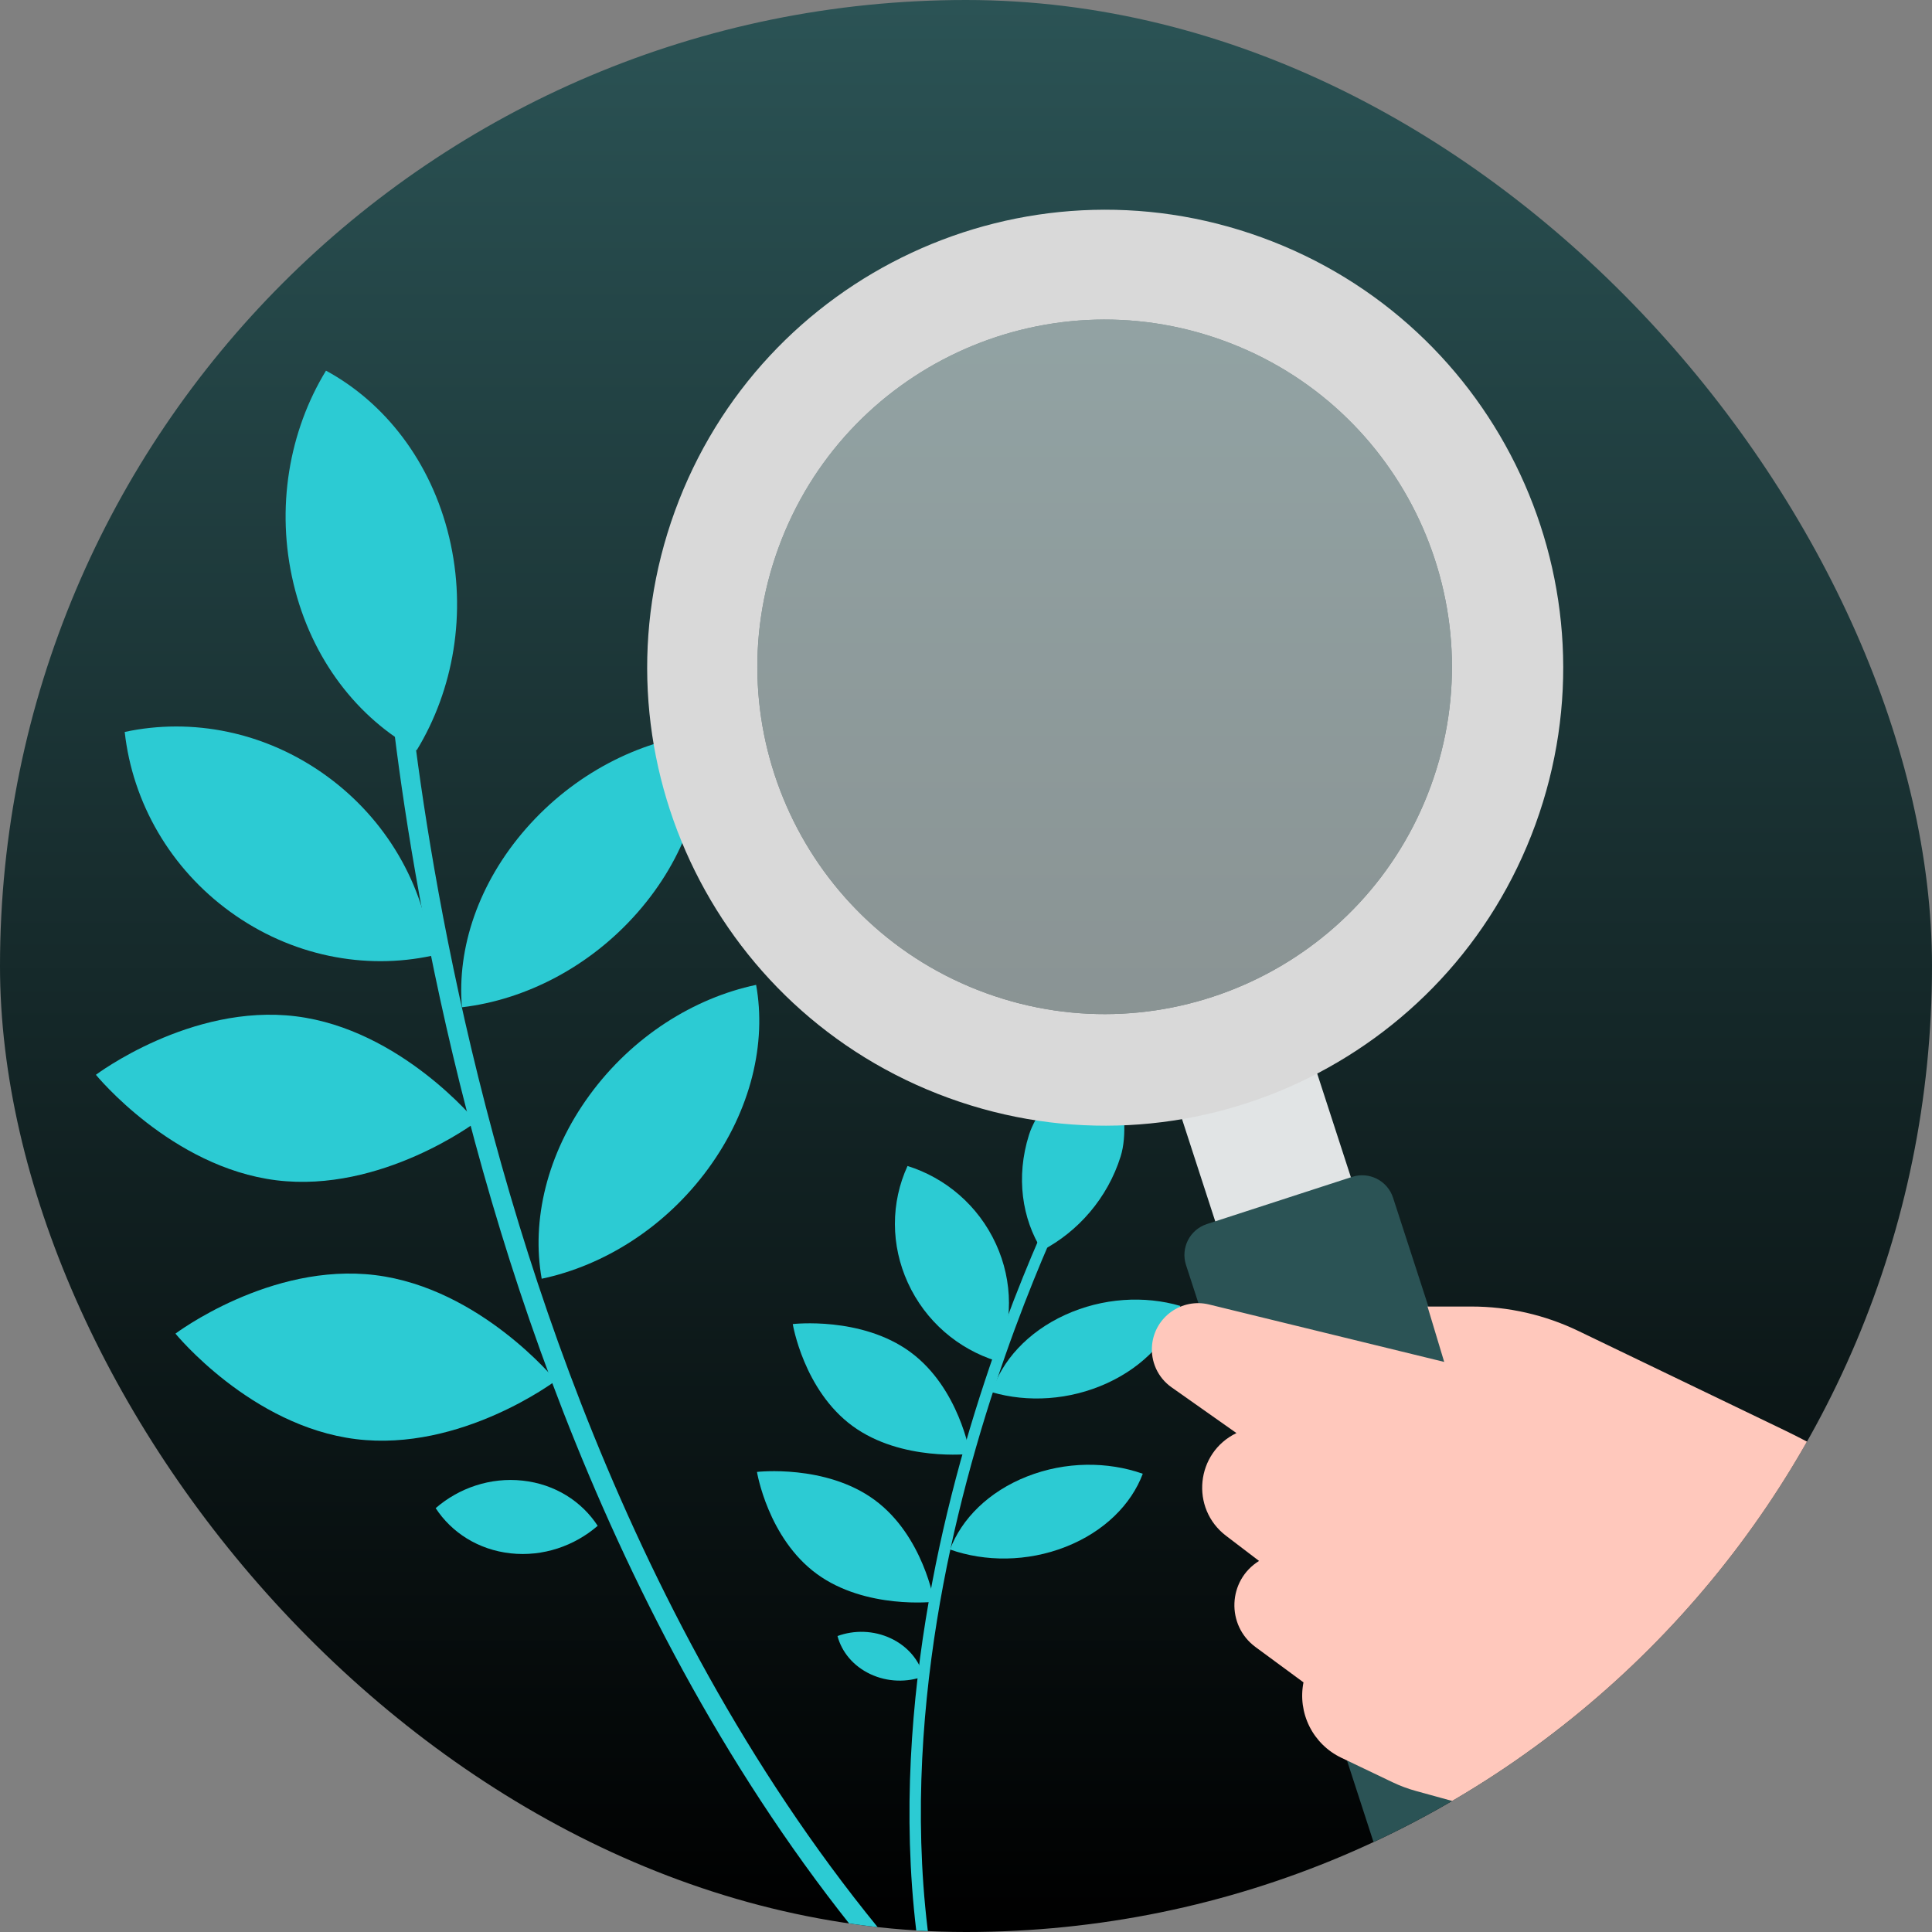 <svg width="737" height="737" viewBox="0 0 737 737" fill="none" xmlns="http://www.w3.org/2000/svg">
<rect x="0" y="0" width="737" height="737" fill="#808080" stroke="none"/>
<g clip-path="url(#clip0_110_687)">
<path d="M0 368.5C0 164.983 164.983 0 368.5 0V0C572.017 0 737 164.983 737 368.5V368.5C737 572.017 572.017 737 368.5 737V737C164.983 737 0 572.017 0 368.5V368.5Z" fill="url(#paint0_linear_110_687)"/>
<path d="M438.85 832.587C303.583 738.649 233.28 582.214 198.125 467.532C159.951 343.021 153.799 239.443 153.743 238.407L146.44 239.231C146.496 240.267 152.679 344.625 191.074 469.967C226.558 585.791 297.597 743.822 434.54 838.93L438.85 832.587Z" fill="#2CCBD3"/>
<path d="M171.353 204.964C178.252 233.907 172.94 263.275 158.947 286.213C136.589 274.096 118.869 251.594 111.967 222.65C105.053 193.704 110.364 164.332 124.358 141.397C146.729 153.518 164.436 176.016 171.353 204.964ZM124.667 296.069C135.817 304.173 145.145 314.453 152.054 326.25C158.964 338.048 163.302 351.102 164.791 364.579C139.283 370.064 111.129 364.79 87.697 347.73C76.55 339.621 67.225 329.34 60.316 317.543C53.408 305.746 49.067 292.693 47.573 279.217C73.084 273.72 101.235 279.009 124.667 296.069ZM105.445 450.246C145.513 455.199 181.686 427.933 181.686 427.933C181.686 427.933 152.894 392.638 112.826 387.687C72.757 382.737 36.584 410 36.584 410C36.584 410 65.376 445.295 105.445 450.246ZM135.791 548.984C175.859 553.938 212.03 526.671 212.03 526.671C212.03 526.671 183.241 491.377 143.17 486.425C103.101 481.475 66.931 508.738 66.931 508.738C66.931 508.738 95.72 544.033 135.791 548.984Z" fill="#2CCBD3"/>
<path d="M267.709 279.849C243.608 282.686 218.982 295.182 200.702 316.039C182.422 336.897 174.273 361.795 176.222 384.244C200.324 381.408 224.951 368.912 243.231 348.055C261.511 327.197 269.647 302.289 267.709 279.849Z" fill="#2CCBD3"/>
<path d="M378.878 825.336C339.032 740.908 349.617 644.211 365.513 577.964C382.766 506.036 409.835 453.454 410.107 452.931L406.239 451.267C405.967 451.79 378.688 504.763 361.304 577.16C345.241 644.061 334.557 741.752 374.893 827.228L378.878 825.336Z" fill="#2CCBD3"/>
<path d="M288.437 375.698C264.666 380.718 241.213 395.384 224.872 417.787C208.532 440.191 202.678 465.688 206.641 487.799C230.427 482.786 253.881 468.121 270.22 445.717C286.562 423.315 292.427 397.825 288.437 375.698Z" fill="#2CCBD3"/>
<path d="M228.001 582.052C221.922 572.743 211.74 566.165 199.384 564.814C187.029 563.463 175.063 567.627 166.195 575.314C172.273 584.625 182.455 591.203 194.813 592.555C207.155 593.897 219.118 589.732 228.001 582.052Z" fill="#2CCBD3"/>
<path d="M427.496 441.128C422.493 457.1 411.235 469.845 397.497 477.024C389.816 464.857 387.503 448.963 392.506 432.988C397.502 417.011 422.498 397.087 422.498 397.087C422.498 397.087 432.493 425.148 427.496 441.128ZM379.971 474.647C383.198 481.715 384.874 489.324 384.891 496.987C384.909 504.651 383.268 512.201 380.072 519.153C365.661 514.632 353.068 504.151 346.296 489.287C343.071 482.22 341.397 474.612 341.379 466.949C341.362 459.286 343.002 451.737 346.194 444.784C360.609 449.298 373.199 459.784 379.971 474.647ZM325.213 543.978C343.883 557.655 370.021 554.62 370.021 554.62C370.021 554.62 365.89 529.407 347.223 515.731C328.554 502.053 302.416 505.088 302.416 505.088C302.416 505.088 306.546 530.301 325.213 543.978ZM311.559 600.383C330.229 614.061 356.367 611.023 356.367 611.023C356.367 611.023 352.237 585.811 333.57 572.134C314.9 558.457 288.762 561.494 288.762 561.494C288.762 561.494 292.892 586.707 311.559 600.383Z" fill="#2CCBD3"/>
<path d="M339.779 624.964C346.346 628.044 350.733 633.449 352.341 639.5C345.99 641.824 338.603 641.712 332.042 638.637C325.473 635.559 321.087 630.155 319.479 624.101C325.82 621.773 333.208 621.885 339.779 624.964Z" fill="#2CCBD3"/>
<path d="M450.27 498.169C436.657 494.179 420.67 495.028 406.299 501.6C391.929 508.175 382.147 519.112 378.343 531.074C391.958 535.062 407.943 534.215 422.315 527.642C436.688 521.067 446.462 510.123 450.27 498.169Z" fill="#2CCBD3"/>
<path d="M435.938 562.193C422.544 557.473 406.518 557.438 391.824 563.215C377.131 568.993 366.807 579.379 362.397 591.09C375.795 595.818 391.818 595.852 406.513 590.075C421.208 584.299 431.535 573.918 435.938 562.193Z" fill="#2CCBD3"/>
<path d="M448.095 418.256C443.452 403.966 451.272 388.619 465.562 383.977C479.85 379.334 495.198 387.152 499.841 401.442L521.076 466.795L469.329 483.607L448.095 418.256V418.256Z" fill="#E1E4E5"/>
<path d="M515.793 448.942L460.385 466.945C453.876 469.06 450.314 476.051 452.429 482.56L532.784 729.869C534.899 736.378 541.89 739.94 548.4 737.825L603.807 719.822C610.317 717.707 613.879 710.716 611.764 704.207L531.409 456.898C529.294 450.389 522.302 446.827 515.793 448.942Z" fill="#2B5355"/>
<path fill-rule="evenodd" clip-rule="evenodd" d="M796.915 661.712L777.67 631.541C754.05 594.51 720.576 564.796 681.006 545.733L602.085 507.717C589.363 501.587 575.422 498.404 561.3 498.403H544.551L550.916 519.528L461.235 497.624C450.801 495.075 440.529 502.361 439.484 513.051C439.181 516.154 439.705 519.283 441.003 522.118C442.302 524.953 444.328 527.393 446.877 529.191L471.668 546.674C456.135 554.157 453.98 575.405 467.695 585.853L480.292 595.451C468.335 602.845 467.644 619.983 478.966 628.316L497.241 641.767C496.112 647.481 496.916 653.408 499.527 658.615C502.137 663.821 506.406 668.011 511.66 670.524L531.202 679.865C534.096 681.249 537.107 682.373 540.201 683.223L630.565 708.069L731.411 775.677L796.915 661.712V661.712Z" fill="#FFC8BC"/>
<path fill-rule="evenodd" clip-rule="evenodd" d="M959.644 794.675L756.655 593.085L654.46 736.901L724.456 794.675H959.644Z" fill="#2CCBD3"/>
<path fill-rule="evenodd" clip-rule="evenodd" d="M361.862 418.839C271.207 385.842 224.462 285.611 257.455 194.968C290.446 104.322 390.683 57.588 481.338 90.582C571.993 123.579 618.737 223.81 585.744 314.455C552.754 405.101 452.517 451.833 361.862 418.839ZM376.095 378.833C307.352 353.813 271.906 277.81 296.923 209.077C321.94 140.342 397.948 104.904 466.689 129.925C535.432 154.944 570.877 230.947 545.86 299.682C520.843 368.416 444.836 403.853 376.095 378.833Z" fill="#D9D9D9"/>
<path d="M376.095 378.833C307.352 353.813 271.906 277.81 296.923 209.077C321.94 140.342 397.948 104.904 466.689 129.925C535.432 154.944 570.877 230.947 545.86 299.682C520.843 368.416 444.836 403.853 376.095 378.833Z" fill="white" fill-opacity="0.5"/>
</g>
<defs>
<linearGradient id="paint0_linear_110_687" x1="368.5" y1="0" x2="368.5" y2="737" gradientUnits="userSpaceOnUse">
<stop offset="0.002" stop-color="#2B5355"/>
<stop offset="1"/>
</linearGradient>
<clipPath id="clip0_110_687">
<rect width="737" height="737" rx="368.5" fill="white"/>
</clipPath>
</defs>
</svg>
